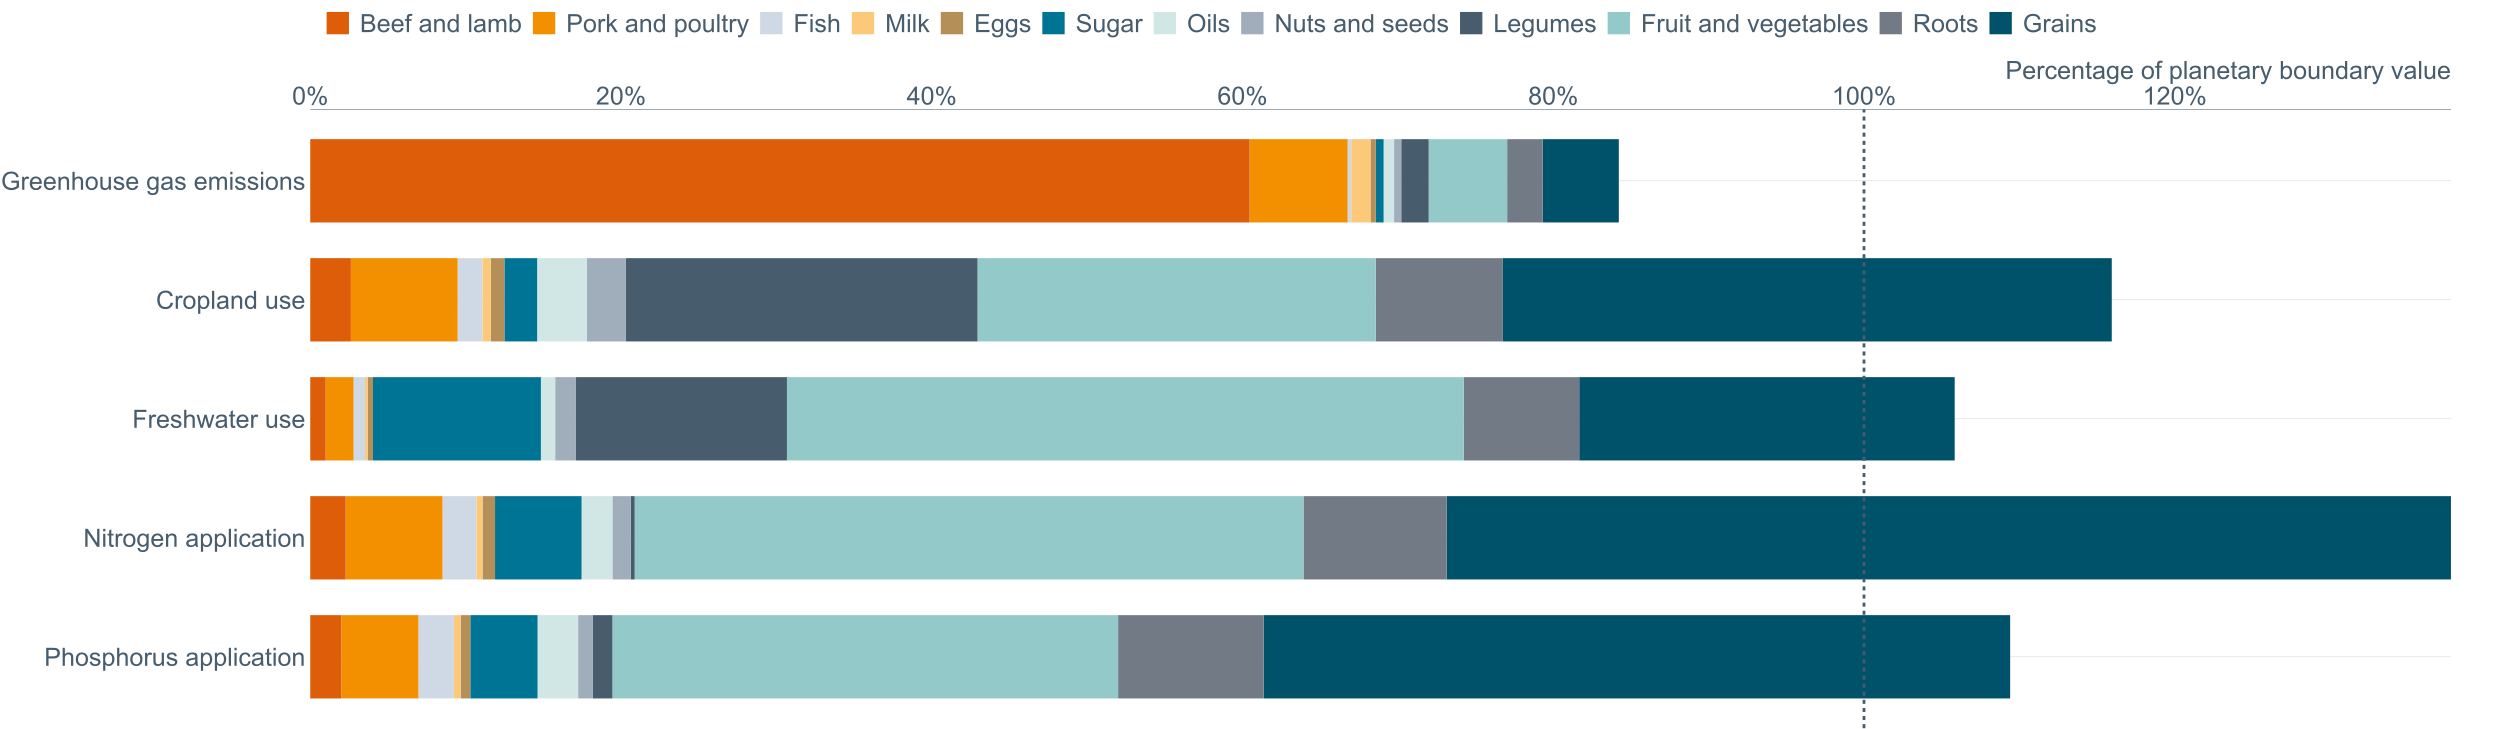 <?xml version="1.0" encoding="UTF-8"?>
<svg xmlns="http://www.w3.org/2000/svg" xmlns:xlink="http://www.w3.org/1999/xlink" width="2468.571pt" height="720pt" viewBox="0 0 2468.571 720" version="1.1">
<defs>
<g>
<symbol overflow="visible" id="glyph0-0">
<path style="stroke:none;" d="M 1.031 -8.758 C 1.031 -10.855 1.246 -12.543 1.676 -13.824 C 2.105 -15.102 2.746 -16.09 3.602 -16.785 C 4.453 -17.477 5.527 -17.824 6.82 -17.828 C 7.773 -17.824 8.605 -17.633 9.324 -17.254 C 10.039 -16.867 10.633 -16.312 11.105 -15.594 C 11.57 -14.867 11.938 -13.988 12.207 -12.953 C 12.473 -11.914 12.609 -10.516 12.609 -8.758 C 12.609 -6.672 12.395 -4.988 11.965 -3.711 C 11.535 -2.43 10.895 -1.441 10.047 -0.742 C 9.191 -0.043 8.117 0.305 6.82 0.305 C 5.105 0.305 3.758 -0.309 2.785 -1.539 C 1.613 -3.012 1.031 -5.418 1.031 -8.758 Z M 3.27 -8.758 C 3.27 -5.84 3.609 -3.898 4.293 -2.934 C 4.973 -1.969 5.816 -1.488 6.82 -1.488 C 7.82 -1.488 8.66 -1.973 9.344 -2.941 C 10.023 -3.91 10.363 -5.848 10.367 -8.758 C 10.363 -11.676 10.023 -13.617 9.344 -14.582 C 8.66 -15.539 7.809 -16.02 6.793 -16.023 C 5.789 -16.02 4.992 -15.598 4.398 -14.754 C 3.645 -13.668 3.27 -11.668 3.27 -8.758 Z M 3.27 -8.758 "/>
</symbol>
<symbol overflow="visible" id="glyph0-1">
<path style="stroke:none;" d="M 1.441 -13.492 C 1.441 -14.758 1.758 -15.836 2.398 -16.727 C 3.031 -17.613 3.957 -18.059 5.172 -18.059 C 6.285 -18.059 7.207 -17.66 7.938 -16.863 C 8.668 -16.066 9.035 -14.898 9.035 -13.359 C 9.035 -11.855 8.664 -10.695 7.926 -9.887 C 7.188 -9.074 6.277 -8.672 5.195 -8.672 C 4.121 -8.672 3.227 -9.07 2.512 -9.871 C 1.797 -10.668 1.441 -11.875 1.441 -13.492 Z M 5.234 -16.559 C 4.688 -16.559 4.238 -16.324 3.883 -15.855 C 3.52 -15.387 3.34 -14.523 3.344 -13.273 C 3.34 -12.133 3.52 -11.332 3.887 -10.871 C 4.246 -10.402 4.695 -10.172 5.234 -10.176 C 5.777 -10.172 6.23 -10.406 6.594 -10.875 C 6.949 -11.344 7.129 -12.199 7.133 -13.445 C 7.129 -14.59 6.949 -15.395 6.586 -15.859 C 6.223 -16.324 5.77 -16.559 5.234 -16.559 Z M 5.246 0.652 L 14.957 -18.059 L 16.727 -18.059 L 7.051 0.652 Z M 12.922 -4.168 C 12.918 -5.441 13.238 -6.523 13.879 -7.406 C 14.516 -8.289 15.445 -8.73 16.668 -8.734 C 17.777 -8.73 18.699 -8.332 19.434 -7.539 C 20.164 -6.742 20.531 -5.574 20.531 -4.035 C 20.531 -2.531 20.16 -1.375 19.422 -0.562 C 18.68 0.246 17.766 0.648 16.68 0.652 C 15.602 0.648 14.707 0.25 13.992 -0.551 C 13.277 -1.355 12.918 -2.559 12.922 -4.168 Z M 16.727 -7.23 C 16.176 -7.23 15.723 -6.996 15.363 -6.527 C 15.004 -6.059 14.824 -5.199 14.824 -3.949 C 14.824 -2.816 15.004 -2.016 15.367 -1.551 C 15.73 -1.078 16.18 -0.844 16.715 -0.848 C 17.27 -0.844 17.727 -1.078 18.09 -1.551 C 18.445 -2.016 18.625 -2.871 18.629 -4.117 C 18.625 -5.262 18.445 -6.066 18.082 -6.535 C 17.719 -6.996 17.266 -7.23 16.727 -7.23 Z M 16.727 -7.23 "/>
</symbol>
<symbol overflow="visible" id="glyph0-2">
<path style="stroke:none;" d="M 12.488 -2.094 L 12.488 0 L 0.75 0 C 0.734 -0.523 0.816 -1.027 1.004 -1.516 C 1.301 -2.312 1.781 -3.098 2.438 -3.875 C 3.094 -4.648 4.043 -5.547 5.293 -6.566 C 7.219 -8.145 8.523 -9.398 9.203 -10.324 C 9.879 -11.246 10.219 -12.121 10.223 -12.949 C 10.219 -13.809 9.91 -14.535 9.297 -15.133 C 8.676 -15.723 7.871 -16.02 6.879 -16.023 C 5.828 -16.02 4.988 -15.703 4.359 -15.078 C 3.727 -14.445 3.406 -13.574 3.402 -12.465 L 1.164 -12.695 C 1.316 -14.363 1.895 -15.637 2.895 -16.512 C 3.895 -17.387 5.238 -17.824 6.93 -17.828 C 8.629 -17.824 9.977 -17.352 10.973 -16.41 C 11.965 -15.465 12.461 -14.293 12.465 -12.898 C 12.461 -12.184 12.316 -11.484 12.027 -10.801 C 11.734 -10.113 11.25 -9.391 10.578 -8.633 C 9.902 -7.871 8.785 -6.832 7.219 -5.512 C 5.91 -4.41 5.07 -3.664 4.699 -3.273 C 4.324 -2.879 4.016 -2.484 3.777 -2.094 Z M 12.488 -2.094 "/>
</symbol>
<symbol overflow="visible" id="glyph0-3">
<path style="stroke:none;" d="M 8.02 0 L 8.02 -4.25 L 0.316 -4.25 L 0.316 -6.25 L 8.418 -17.758 L 10.199 -17.758 L 10.199 -6.25 L 12.598 -6.25 L 12.598 -4.25 L 10.199 -4.25 L 10.199 0 Z M 8.02 -6.25 L 8.02 -14.258 L 2.457 -6.25 Z M 8.02 -6.25 "/>
</symbol>
<symbol overflow="visible" id="glyph0-4">
<path style="stroke:none;" d="M 12.344 -13.406 L 10.176 -13.238 C 9.977 -14.09 9.703 -14.715 9.352 -15.105 C 8.758 -15.723 8.031 -16.031 7.172 -16.035 C 6.477 -16.031 5.863 -15.836 5.34 -15.453 C 4.652 -14.949 4.113 -14.219 3.719 -13.262 C 3.32 -12.297 3.113 -10.93 3.102 -9.156 C 3.621 -9.953 4.262 -10.547 5.023 -10.938 C 5.781 -11.324 6.578 -11.52 7.414 -11.52 C 8.863 -11.52 10.102 -10.984 11.125 -9.914 C 12.145 -8.844 12.656 -7.461 12.656 -5.766 C 12.656 -4.648 12.414 -3.609 11.934 -2.656 C 11.453 -1.695 10.793 -0.965 9.953 -0.457 C 9.113 0.051 8.16 0.305 7.098 0.305 C 5.277 0.305 3.797 -0.363 2.652 -1.699 C 1.504 -3.035 0.93 -5.238 0.934 -8.309 C 0.93 -11.738 1.566 -14.23 2.836 -15.793 C 3.938 -17.145 5.426 -17.824 7.305 -17.828 C 8.699 -17.824 9.844 -17.434 10.734 -16.652 C 11.625 -15.871 12.16 -14.789 12.344 -13.406 Z M 3.441 -5.754 C 3.438 -5 3.598 -4.277 3.918 -3.594 C 4.234 -2.906 4.68 -2.387 5.258 -2.027 C 5.828 -1.668 6.43 -1.488 7.062 -1.488 C 7.977 -1.488 8.77 -1.859 9.434 -2.602 C 10.098 -3.344 10.43 -4.352 10.43 -5.633 C 10.43 -6.855 10.102 -7.824 9.445 -8.531 C 8.789 -9.238 7.965 -9.59 6.977 -9.594 C 5.988 -9.59 5.152 -9.238 4.469 -8.531 C 3.781 -7.824 3.438 -6.898 3.441 -5.754 Z M 3.441 -5.754 "/>
</symbol>
<symbol overflow="visible" id="glyph0-5">
<path style="stroke:none;" d="M 4.383 -9.629 C 3.477 -9.957 2.805 -10.43 2.371 -11.043 C 1.934 -11.656 1.715 -12.391 1.719 -13.25 C 1.715 -14.539 2.18 -15.625 3.109 -16.508 C 4.035 -17.383 5.273 -17.824 6.82 -17.828 C 8.367 -17.824 9.613 -17.375 10.562 -16.477 C 11.504 -15.578 11.977 -14.48 11.98 -13.191 C 11.977 -12.363 11.762 -11.648 11.332 -11.039 C 10.898 -10.43 10.242 -9.957 9.363 -9.629 C 10.449 -9.27 11.277 -8.699 11.852 -7.91 C 12.418 -7.117 12.703 -6.172 12.707 -5.074 C 12.703 -3.555 12.164 -2.277 11.094 -1.246 C 10.016 -0.211 8.605 0.305 6.855 0.305 C 5.102 0.305 3.688 -0.211 2.613 -1.25 C 1.539 -2.285 1 -3.582 1.004 -5.137 C 1 -6.289 1.293 -7.254 1.883 -8.035 C 2.465 -8.812 3.301 -9.344 4.383 -9.629 Z M 3.949 -13.324 C 3.949 -12.48 4.219 -11.793 4.758 -11.262 C 5.297 -10.73 6 -10.465 6.867 -10.465 C 7.707 -10.465 8.395 -10.727 8.934 -11.258 C 9.469 -11.781 9.738 -12.43 9.738 -13.203 C 9.738 -14 9.461 -14.672 8.906 -15.219 C 8.352 -15.758 7.664 -16.031 6.844 -16.035 C 6.012 -16.031 5.32 -15.766 4.773 -15.234 C 4.223 -14.703 3.949 -14.066 3.949 -13.324 Z M 3.246 -5.125 C 3.246 -4.5 3.391 -3.898 3.688 -3.316 C 3.977 -2.734 4.414 -2.281 5 -1.965 C 5.578 -1.645 6.207 -1.488 6.879 -1.488 C 7.918 -1.488 8.777 -1.82 9.457 -2.492 C 10.137 -3.16 10.477 -4.016 10.477 -5.051 C 10.477 -6.098 10.125 -6.965 9.43 -7.652 C 8.727 -8.34 7.855 -8.684 6.809 -8.684 C 5.781 -8.684 4.93 -8.344 4.258 -7.664 C 3.582 -6.984 3.246 -6.137 3.246 -5.125 Z M 3.246 -5.125 "/>
</symbol>
<symbol overflow="visible" id="glyph0-6">
<path style="stroke:none;" d="M 9.242 0 L 7.062 0 L 7.062 -13.891 C 6.531 -13.387 5.844 -12.887 4.996 -12.391 C 4.141 -11.887 3.375 -11.512 2.699 -11.266 L 2.699 -13.371 C 3.918 -13.941 4.984 -14.633 5.898 -15.453 C 6.809 -16.266 7.453 -17.059 7.836 -17.828 L 9.242 -17.828 Z M 9.242 0 "/>
</symbol>
<symbol overflow="visible" id="glyph0-7">
<path style="stroke:none;" d="M 1.914 0 L 1.914 -17.758 L 8.613 -17.758 C 9.789 -17.754 10.688 -17.695 11.312 -17.586 C 12.184 -17.438 12.914 -17.16 13.504 -16.754 C 14.094 -16.344 14.57 -15.773 14.93 -15.043 C 15.289 -14.305 15.469 -13.5 15.469 -12.621 C 15.469 -11.109 14.988 -9.828 14.027 -8.785 C 13.066 -7.738 11.328 -7.219 8.816 -7.219 L 4.262 -7.219 L 4.262 0 Z M 4.262 -9.312 L 8.855 -9.312 C 10.371 -9.309 11.449 -9.594 12.086 -10.16 C 12.723 -10.727 13.043 -11.52 13.043 -12.547 C 13.043 -13.289 12.855 -13.926 12.48 -14.457 C 12.105 -14.98 11.609 -15.332 10.996 -15.504 C 10.598 -15.605 9.867 -15.656 8.805 -15.66 L 4.262 -15.66 Z M 4.262 -9.312 "/>
</symbol>
<symbol overflow="visible" id="glyph0-8">
<path style="stroke:none;" d="M 1.637 0 L 1.637 -17.758 L 3.816 -17.758 L 3.816 -11.387 C 4.828 -12.559 6.113 -13.148 7.668 -13.152 C 8.617 -13.148 9.445 -12.961 10.148 -12.59 C 10.852 -12.211 11.352 -11.691 11.656 -11.031 C 11.957 -10.367 12.109 -9.406 12.113 -8.152 L 12.113 0 L 9.934 0 L 9.934 -8.152 C 9.93 -9.238 9.695 -10.031 9.223 -10.531 C 8.75 -11.023 8.082 -11.273 7.219 -11.277 C 6.57 -11.273 5.961 -11.105 5.395 -10.773 C 4.824 -10.434 4.418 -9.98 4.18 -9.41 C 3.934 -8.836 3.812 -8.043 3.816 -7.039 L 3.816 0 Z M 1.637 0 "/>
</symbol>
<symbol overflow="visible" id="glyph0-9">
<path style="stroke:none;" d="M 0.824 -6.43 C 0.82 -8.809 1.48 -10.574 2.809 -11.723 C 3.91 -12.672 5.262 -13.148 6.855 -13.152 C 8.621 -13.148 10.066 -12.57 11.191 -11.414 C 12.312 -10.254 12.871 -8.652 12.875 -6.613 C 12.871 -4.953 12.625 -3.652 12.129 -2.707 C 11.633 -1.758 10.91 -1.02 9.961 -0.496 C 9.012 0.027 7.977 0.285 6.855 0.289 C 5.055 0.285 3.598 -0.289 2.488 -1.441 C 1.375 -2.594 0.82 -4.254 0.824 -6.43 Z M 3.062 -6.43 C 3.059 -4.781 3.418 -3.551 4.141 -2.73 C 4.855 -1.91 5.762 -1.5 6.855 -1.5 C 7.934 -1.5 8.832 -1.91 9.555 -2.734 C 10.27 -3.559 10.629 -4.816 10.633 -6.504 C 10.629 -8.094 10.266 -9.297 9.547 -10.117 C 8.82 -10.934 7.926 -11.344 6.855 -11.348 C 5.762 -11.344 4.855 -10.938 4.141 -10.125 C 3.418 -9.309 3.059 -8.074 3.062 -6.43 Z M 3.062 -6.43 "/>
</symbol>
<symbol overflow="visible" id="glyph0-10">
<path style="stroke:none;" d="M 0.762 -3.84 L 2.918 -4.18 C 3.039 -3.312 3.375 -2.652 3.93 -2.191 C 4.48 -1.73 5.254 -1.5 6.25 -1.5 C 7.246 -1.5 7.988 -1.703 8.477 -2.113 C 8.961 -2.52 9.203 -3 9.207 -3.551 C 9.203 -4.043 8.988 -4.43 8.562 -4.711 C 8.258 -4.906 7.516 -5.152 6.336 -5.449 C 4.734 -5.852 3.625 -6.199 3.008 -6.496 C 2.387 -6.789 1.918 -7.199 1.602 -7.723 C 1.281 -8.242 1.125 -8.816 1.125 -9.449 C 1.125 -10.02 1.254 -10.551 1.52 -11.039 C 1.777 -11.527 2.137 -11.934 2.594 -12.258 C 2.93 -12.508 3.391 -12.719 3.977 -12.891 C 4.559 -13.062 5.188 -13.148 5.863 -13.152 C 6.867 -13.148 7.754 -13.004 8.52 -12.715 C 9.281 -12.426 9.844 -12.031 10.207 -11.535 C 10.57 -11.039 10.82 -10.375 10.961 -9.543 L 8.828 -9.254 C 8.73 -9.91 8.449 -10.426 7.988 -10.801 C 7.52 -11.168 6.863 -11.355 6.02 -11.359 C 5.016 -11.355 4.301 -11.191 3.875 -10.863 C 3.445 -10.531 3.234 -10.145 3.234 -9.703 C 3.234 -9.418 3.32 -9.16 3.5 -8.938 C 3.672 -8.699 3.953 -8.508 4.336 -8.355 C 4.555 -8.273 5.195 -8.086 6.262 -7.801 C 7.801 -7.387 8.875 -7.051 9.488 -6.789 C 10.094 -6.523 10.574 -6.141 10.922 -5.645 C 11.27 -5.141 11.441 -4.52 11.445 -3.777 C 11.441 -3.047 11.23 -2.363 10.809 -1.723 C 10.383 -1.082 9.773 -0.586 8.977 -0.234 C 8.176 0.113 7.27 0.285 6.262 0.289 C 4.586 0.285 3.312 -0.059 2.438 -0.75 C 1.562 -1.445 1.004 -2.473 0.762 -3.84 Z M 0.762 -3.84 "/>
</symbol>
<symbol overflow="visible" id="glyph0-11">
<path style="stroke:none;" d="M 1.637 4.93 L 1.637 -12.863 L 3.621 -12.863 L 3.621 -11.191 C 4.09 -11.844 4.617 -12.332 5.207 -12.66 C 5.797 -12.984 6.512 -13.148 7.352 -13.152 C 8.449 -13.148 9.418 -12.867 10.258 -12.305 C 11.098 -11.738 11.73 -10.941 12.16 -9.914 C 12.582 -8.883 12.797 -7.754 12.801 -6.527 C 12.797 -5.211 12.562 -4.023 12.094 -2.973 C 11.621 -1.918 10.934 -1.113 10.035 -0.551 C 9.133 0.008 8.188 0.285 7.195 0.289 C 6.469 0.285 5.816 0.137 5.238 -0.168 C 4.66 -0.473 4.184 -0.859 3.816 -1.332 L 3.816 4.93 Z M 3.609 -6.359 C 3.609 -4.699 3.941 -3.477 4.613 -2.688 C 5.281 -1.895 6.094 -1.5 7.051 -1.5 C 8.016 -1.5 8.848 -1.91 9.539 -2.73 C 10.227 -3.551 10.57 -4.82 10.574 -6.539 C 10.57 -8.18 10.234 -9.406 9.562 -10.223 C 8.887 -11.035 8.078 -11.441 7.145 -11.445 C 6.215 -11.441 5.395 -11.008 4.68 -10.145 C 3.965 -9.273 3.609 -8.012 3.609 -6.359 Z M 3.609 -6.359 "/>
</symbol>
<symbol overflow="visible" id="glyph0-12">
<path style="stroke:none;" d="M 1.609 0 L 1.609 -12.863 L 3.574 -12.863 L 3.574 -10.914 C 4.074 -11.824 4.535 -12.426 4.961 -12.715 C 5.383 -13.004 5.848 -13.148 6.359 -13.152 C 7.09 -13.148 7.836 -12.914 8.598 -12.453 L 7.848 -10.43 C 7.312 -10.742 6.781 -10.898 6.25 -10.902 C 5.77 -10.898 5.34 -10.754 4.965 -10.469 C 4.582 -10.18 4.312 -9.781 4.156 -9.277 C 3.91 -8.496 3.789 -7.648 3.793 -6.734 L 3.793 0 Z M 1.609 0 "/>
</symbol>
<symbol overflow="visible" id="glyph0-13">
<path style="stroke:none;" d="M 10.066 0 L 10.066 -1.891 C 9.062 -0.438 7.699 0.285 5.984 0.289 C 5.219 0.285 4.512 0.145 3.855 -0.145 C 3.199 -0.434 2.711 -0.801 2.391 -1.242 C 2.07 -1.68 1.844 -2.219 1.719 -2.859 C 1.625 -3.285 1.582 -3.961 1.586 -4.895 L 1.586 -12.863 L 3.766 -12.863 L 3.766 -5.73 C 3.762 -4.59 3.805 -3.82 3.898 -3.426 C 4.031 -2.852 4.324 -2.402 4.77 -2.074 C 5.215 -1.746 5.762 -1.582 6.418 -1.586 C 7.07 -1.582 7.688 -1.75 8.262 -2.09 C 8.832 -2.422 9.234 -2.879 9.477 -3.457 C 9.711 -4.035 9.832 -4.871 9.836 -5.973 L 9.836 -12.863 L 12.016 -12.863 L 12.016 0 Z M 10.066 0 "/>
</symbol>
<symbol overflow="visible" id="glyph0-14">
<path style="stroke:none;" d=""/>
</symbol>
<symbol overflow="visible" id="glyph0-15">
<path style="stroke:none;" d="M 10.027 -1.586 C 9.215 -0.898 8.438 -0.414 7.695 -0.133 C 6.945 0.148 6.145 0.285 5.293 0.289 C 3.875 0.285 2.789 -0.055 2.031 -0.746 C 1.27 -1.434 0.891 -2.316 0.895 -3.391 C 0.891 -4.02 1.035 -4.594 1.324 -5.117 C 1.613 -5.633 1.988 -6.051 2.453 -6.371 C 2.914 -6.684 3.438 -6.922 4.02 -7.086 C 4.449 -7.195 5.094 -7.305 5.961 -7.414 C 7.715 -7.617 9.012 -7.867 9.848 -8.164 C 9.852 -8.461 9.855 -8.652 9.859 -8.734 C 9.855 -9.621 9.648 -10.246 9.242 -10.609 C 8.68 -11.098 7.852 -11.344 6.758 -11.348 C 5.727 -11.344 4.969 -11.164 4.484 -10.809 C 3.992 -10.445 3.633 -9.809 3.402 -8.902 L 1.273 -9.191 C 1.461 -10.102 1.781 -10.84 2.227 -11.402 C 2.672 -11.965 3.312 -12.395 4.152 -12.699 C 4.992 -12.996 5.965 -13.148 7.074 -13.152 C 8.168 -13.148 9.062 -13.02 9.75 -12.766 C 10.438 -12.504 10.941 -12.18 11.266 -11.789 C 11.586 -11.398 11.812 -10.902 11.941 -10.309 C 12.012 -9.934 12.047 -9.266 12.051 -8.297 L 12.051 -5.391 C 12.047 -3.363 12.094 -2.078 12.191 -1.543 C 12.281 -1.004 12.465 -0.492 12.742 0 L 10.465 0 C 10.238 -0.453 10.09 -0.98 10.027 -1.586 Z M 9.848 -6.457 C 9.055 -6.133 7.867 -5.855 6.285 -5.633 C 5.387 -5.5 4.754 -5.355 4.383 -5.195 C 4.012 -5.031 3.723 -4.793 3.523 -4.484 C 3.32 -4.172 3.223 -3.828 3.223 -3.453 C 3.223 -2.867 3.441 -2.383 3.883 -1.996 C 4.32 -1.609 4.965 -1.418 5.812 -1.418 C 6.652 -1.418 7.398 -1.602 8.055 -1.969 C 8.707 -2.336 9.188 -2.836 9.496 -3.477 C 9.727 -3.965 9.844 -4.691 9.848 -5.656 Z M 9.848 -6.457 "/>
</symbol>
<symbol overflow="visible" id="glyph0-16">
<path style="stroke:none;" d="M 1.586 0 L 1.586 -17.758 L 3.766 -17.758 L 3.766 0 Z M 1.586 0 "/>
</symbol>
<symbol overflow="visible" id="glyph0-17">
<path style="stroke:none;" d="M 1.648 -15.25 L 1.648 -17.758 L 3.828 -17.758 L 3.828 -15.25 Z M 1.648 0 L 1.648 -12.863 L 3.828 -12.863 L 3.828 0 Z M 1.648 0 "/>
</symbol>
<symbol overflow="visible" id="glyph0-18">
<path style="stroke:none;" d="M 10.027 -4.711 L 12.172 -4.434 C 11.934 -2.953 11.336 -1.797 10.371 -0.961 C 9.406 -0.129 8.223 0.285 6.82 0.289 C 5.059 0.285 3.641 -0.285 2.574 -1.434 C 1.5 -2.582 0.965 -4.23 0.969 -6.383 C 0.965 -7.766 1.195 -8.98 1.66 -10.027 C 2.117 -11.066 2.82 -11.848 3.762 -12.371 C 4.699 -12.887 5.723 -13.148 6.832 -13.152 C 8.227 -13.148 9.367 -12.797 10.258 -12.094 C 11.145 -11.387 11.715 -10.383 11.965 -9.086 L 9.848 -8.758 C 9.641 -9.621 9.281 -10.27 8.773 -10.707 C 8.258 -11.137 7.641 -11.355 6.914 -11.359 C 5.816 -11.355 4.922 -10.961 4.238 -10.18 C 3.551 -9.391 3.211 -8.148 3.211 -6.445 C 3.211 -4.715 3.539 -3.457 4.203 -2.676 C 4.859 -1.891 5.723 -1.5 6.793 -1.5 C 7.645 -1.5 8.359 -1.762 8.938 -2.289 C 9.508 -2.812 9.871 -3.621 10.027 -4.711 Z M 10.027 -4.711 "/>
</symbol>
<symbol overflow="visible" id="glyph0-19">
<path style="stroke:none;" d="M 6.395 -1.949 L 6.711 -0.023 C 6.094 0.102 5.547 0.164 5.062 0.168 C 4.27 0.164 3.652 0.043 3.219 -0.207 C 2.781 -0.453 2.477 -0.781 2.301 -1.191 C 2.121 -1.598 2.031 -2.457 2.035 -3.766 L 2.035 -11.168 L 0.438 -11.168 L 0.438 -12.863 L 2.035 -12.863 L 2.035 -16.047 L 4.203 -17.355 L 4.203 -12.863 L 6.395 -12.863 L 6.395 -11.168 L 4.203 -11.168 L 4.203 -3.645 C 4.199 -3.023 4.238 -2.621 4.316 -2.445 C 4.391 -2.266 4.516 -2.125 4.691 -2.023 C 4.863 -1.914 5.113 -1.863 5.438 -1.867 C 5.68 -1.863 5.996 -1.891 6.395 -1.949 Z M 6.395 -1.949 "/>
</symbol>
<symbol overflow="visible" id="glyph0-20">
<path style="stroke:none;" d="M 1.637 0 L 1.637 -12.863 L 3.598 -12.863 L 3.598 -11.035 C 4.543 -12.441 5.906 -13.148 7.691 -13.152 C 8.465 -13.148 9.176 -13.008 9.828 -12.734 C 10.477 -12.453 10.965 -12.09 11.289 -11.637 C 11.609 -11.184 11.836 -10.645 11.965 -10.027 C 12.043 -9.621 12.082 -8.918 12.086 -7.91 L 12.086 0 L 9.906 0 L 9.906 -7.824 C 9.902 -8.707 9.816 -9.371 9.652 -9.816 C 9.48 -10.254 9.18 -10.605 8.75 -10.871 C 8.312 -11.129 7.809 -11.262 7.23 -11.266 C 6.301 -11.262 5.5 -10.965 4.828 -10.379 C 4.152 -9.785 3.812 -8.668 3.816 -7.023 L 3.816 0 Z M 1.637 0 "/>
</symbol>
<symbol overflow="visible" id="glyph0-21">
<path style="stroke:none;" d="M 1.891 0 L 1.891 -17.758 L 4.301 -17.758 L 13.625 -3.816 L 13.625 -17.758 L 15.879 -17.758 L 15.879 0 L 13.469 0 L 4.141 -13.953 L 4.141 0 Z M 1.891 0 "/>
</symbol>
<symbol overflow="visible" id="glyph0-22">
<path style="stroke:none;" d="M 1.234 1.066 L 3.355 1.379 C 3.441 2.031 3.688 2.508 4.094 2.809 C 4.633 3.207 5.371 3.41 6.309 3.414 C 7.316 3.41 8.098 3.207 8.648 2.809 C 9.195 2.402 9.566 1.84 9.762 1.113 C 9.875 0.668 9.926 -0.262 9.918 -1.684 C 8.965 -0.559 7.777 0 6.359 0 C 4.586 0 3.219 -0.637 2.254 -1.914 C 1.281 -3.188 0.797 -4.719 0.801 -6.504 C 0.797 -7.73 1.02 -8.859 1.465 -9.898 C 1.91 -10.934 2.555 -11.738 3.398 -12.305 C 4.242 -12.867 5.23 -13.148 6.371 -13.152 C 7.887 -13.148 9.141 -12.535 10.125 -11.312 L 10.125 -12.863 L 12.137 -12.863 L 12.137 -1.742 C 12.133 0.258 11.93 1.672 11.523 2.512 C 11.113 3.344 10.469 4.004 9.586 4.492 C 8.703 4.973 7.613 5.215 6.324 5.219 C 4.785 5.215 3.547 4.871 2.602 4.184 C 1.656 3.492 1.199 2.453 1.234 1.066 Z M 3.039 -6.66 C 3.035 -4.969 3.371 -3.738 4.043 -2.965 C 4.715 -2.191 5.555 -1.805 6.566 -1.805 C 7.562 -1.805 8.402 -2.188 9.082 -2.961 C 9.762 -3.727 10.102 -4.938 10.102 -6.59 C 10.102 -8.16 9.75 -9.348 9.055 -10.148 C 8.352 -10.945 7.512 -11.344 6.527 -11.348 C 5.559 -11.344 4.734 -10.949 4.055 -10.168 C 3.375 -9.379 3.035 -8.211 3.039 -6.66 Z M 3.039 -6.66 "/>
</symbol>
<symbol overflow="visible" id="glyph0-23">
<path style="stroke:none;" d="M 10.441 -4.141 L 12.695 -3.863 C 12.336 -2.543 11.676 -1.523 10.719 -0.801 C 9.754 -0.074 8.527 0.285 7.039 0.289 C 5.152 0.285 3.66 -0.289 2.562 -1.445 C 1.457 -2.602 0.906 -4.227 0.91 -6.324 C 0.906 -8.484 1.465 -10.164 2.578 -11.359 C 3.691 -12.551 5.137 -13.148 6.914 -13.152 C 8.633 -13.148 10.035 -12.562 11.129 -11.395 C 12.215 -10.223 12.762 -8.578 12.766 -6.457 C 12.762 -6.324 12.758 -6.129 12.754 -5.875 L 3.16 -5.875 C 3.238 -4.457 3.641 -3.375 4.359 -2.625 C 5.078 -1.875 5.973 -1.5 7.051 -1.5 C 7.848 -1.5 8.531 -1.707 9.098 -2.129 C 9.66 -2.547 10.109 -3.219 10.441 -4.141 Z M 3.281 -7.668 L 10.465 -7.668 C 10.367 -8.746 10.09 -9.559 9.641 -10.102 C 8.941 -10.938 8.043 -11.355 6.941 -11.359 C 5.938 -11.355 5.094 -11.02 4.414 -10.355 C 3.727 -9.684 3.352 -8.789 3.281 -7.668 Z M 3.281 -7.668 "/>
</symbol>
<symbol overflow="visible" id="glyph0-24">
<path style="stroke:none;" d="M 2.035 0 L 2.035 -17.758 L 14.016 -17.758 L 14.016 -15.66 L 4.383 -15.66 L 4.383 -10.16 L 12.719 -10.16 L 12.719 -8.066 L 4.383 -8.066 L 4.383 0 Z M 2.035 0 "/>
</symbol>
<symbol overflow="visible" id="glyph0-25">
<path style="stroke:none;" d="M 4.008 0 L 0.074 -12.863 L 2.324 -12.863 L 4.371 -5.438 L 5.137 -2.676 C 5.164 -2.812 5.387 -3.695 5.801 -5.328 L 7.848 -12.863 L 10.09 -12.863 L 12.016 -5.402 L 12.656 -2.941 L 13.395 -5.426 L 15.602 -12.863 L 17.719 -12.863 L 13.699 0 L 11.434 0 L 9.387 -7.703 L 8.891 -9.895 L 6.285 0 Z M 4.008 0 "/>
</symbol>
<symbol overflow="visible" id="glyph0-26">
<path style="stroke:none;" d="M 14.582 -6.227 L 16.934 -5.633 C 16.441 -3.699 15.555 -2.227 14.273 -1.215 C 12.992 -0.199 11.426 0.305 9.582 0.305 C 7.664 0.305 6.109 -0.082 4.91 -0.863 C 3.711 -1.641 2.797 -2.77 2.172 -4.25 C 1.543 -5.727 1.23 -7.316 1.234 -9.012 C 1.23 -10.859 1.582 -12.469 2.293 -13.848 C 2.996 -15.223 4.004 -16.27 5.309 -16.984 C 6.613 -17.699 8.047 -18.059 9.617 -18.059 C 11.391 -18.059 12.887 -17.605 14.098 -16.703 C 15.309 -15.797 16.152 -14.523 16.629 -12.887 L 14.316 -12.344 C 13.902 -13.633 13.305 -14.574 12.523 -15.164 C 11.734 -15.75 10.75 -16.043 9.57 -16.047 C 8.203 -16.043 7.062 -15.715 6.148 -15.066 C 5.227 -14.41 4.582 -13.535 4.215 -12.434 C 3.84 -11.332 3.656 -10.195 3.656 -9.023 C 3.656 -7.512 3.875 -6.191 4.316 -5.066 C 4.754 -3.938 5.438 -3.098 6.371 -2.543 C 7.297 -1.984 8.305 -1.703 9.387 -1.707 C 10.699 -1.703 11.812 -2.082 12.727 -2.844 C 13.641 -3.602 14.258 -4.73 14.582 -6.227 Z M 14.582 -6.227 "/>
</symbol>
<symbol overflow="visible" id="glyph0-27">
<path style="stroke:none;" d="M 9.98 0 L 9.98 -1.621 C 9.16 -0.348 7.961 0.285 6.383 0.289 C 5.352 0.285 4.41 0.008 3.555 -0.559 C 2.691 -1.121 2.023 -1.91 1.555 -2.926 C 1.078 -3.934 0.844 -5.098 0.848 -6.418 C 0.844 -7.699 1.059 -8.863 1.488 -9.91 C 1.918 -10.953 2.559 -11.758 3.414 -12.316 C 4.27 -12.871 5.227 -13.148 6.285 -13.152 C 7.059 -13.148 7.75 -12.984 8.355 -12.66 C 8.961 -12.332 9.453 -11.906 9.836 -11.387 L 9.836 -17.758 L 12.004 -17.758 L 12.004 0 Z M 3.09 -6.418 C 3.086 -4.77 3.434 -3.539 4.129 -2.723 C 4.82 -1.906 5.641 -1.5 6.59 -1.5 C 7.539 -1.5 8.348 -1.887 9.016 -2.668 C 9.68 -3.445 10.012 -4.637 10.016 -6.238 C 10.012 -7.996 9.672 -9.289 8.996 -10.113 C 8.316 -10.934 7.484 -11.344 6.492 -11.348 C 5.523 -11.344 4.711 -10.949 4.062 -10.16 C 3.41 -9.371 3.086 -8.121 3.09 -6.418 Z M 3.09 -6.418 "/>
</symbol>
<symbol overflow="visible" id="glyph0-28">
<path style="stroke:none;" d="M 10.223 -6.965 L 10.223 -9.047 L 17.746 -9.059 L 17.746 -2.473 C 16.586 -1.551 15.395 -0.855 14.172 -0.391 C 12.941 0.074 11.68 0.305 10.391 0.305 C 8.645 0.305 7.062 -0.066 5.637 -0.816 C 4.211 -1.559 3.133 -2.641 2.41 -4.055 C 1.68 -5.469 1.316 -7.047 1.32 -8.793 C 1.316 -10.52 1.68 -12.133 2.402 -13.633 C 3.125 -15.129 4.164 -16.242 5.523 -16.969 C 6.879 -17.695 8.441 -18.059 10.211 -18.059 C 11.492 -18.059 12.652 -17.848 13.691 -17.434 C 14.727 -17.016 15.539 -16.438 16.133 -15.695 C 16.719 -14.949 17.168 -13.98 17.477 -12.789 L 15.359 -12.207 C 15.086 -13.109 14.754 -13.82 14.363 -14.34 C 13.965 -14.855 13.402 -15.27 12.668 -15.582 C 11.934 -15.887 11.117 -16.043 10.223 -16.047 C 9.148 -16.043 8.219 -15.879 7.438 -15.555 C 6.648 -15.227 6.016 -14.797 5.539 -14.266 C 5.055 -13.73 4.684 -13.145 4.422 -12.512 C 3.965 -11.41 3.738 -10.219 3.742 -8.938 C 3.738 -7.352 4.012 -6.027 4.559 -4.965 C 5.105 -3.895 5.898 -3.105 6.941 -2.59 C 7.98 -2.074 9.086 -1.816 10.258 -1.816 C 11.273 -1.816 12.266 -2.012 13.238 -2.402 C 14.203 -2.793 14.938 -3.211 15.441 -3.656 L 15.441 -6.965 Z M 10.223 -6.965 "/>
</symbol>
<symbol overflow="visible" id="glyph0-29">
<path style="stroke:none;" d="M 1.637 0 L 1.637 -12.863 L 3.586 -12.863 L 3.586 -11.059 C 3.988 -11.684 4.523 -12.191 5.195 -12.578 C 5.863 -12.957 6.625 -13.148 7.484 -13.152 C 8.434 -13.148 9.215 -12.949 9.828 -12.559 C 10.434 -12.16 10.863 -11.609 11.117 -10.902 C 12.133 -12.398 13.457 -13.148 15.09 -13.152 C 16.363 -13.148 17.344 -12.797 18.031 -12.094 C 18.715 -11.387 19.059 -10.297 19.062 -8.828 L 19.062 0 L 16.895 0 L 16.895 -8.102 C 16.891 -8.973 16.82 -9.602 16.684 -9.984 C 16.539 -10.367 16.285 -10.676 15.914 -10.914 C 15.543 -11.145 15.105 -11.262 14.605 -11.266 C 13.699 -11.262 12.949 -10.961 12.352 -10.363 C 11.754 -9.758 11.453 -8.793 11.457 -7.473 L 11.457 0 L 9.277 0 L 9.277 -8.355 C 9.273 -9.324 9.098 -10.051 8.742 -10.539 C 8.387 -11.02 7.805 -11.262 7 -11.266 C 6.387 -11.262 5.82 -11.102 5.301 -10.781 C 4.777 -10.457 4.398 -9.984 4.168 -9.363 C 3.93 -8.738 3.812 -7.84 3.816 -6.672 L 3.816 0 Z M 1.637 0 "/>
</symbol>
<symbol overflow="visible" id="glyph0-30">
<path style="stroke:none;" d="M 2.156 0 L 2.156 -11.168 L 0.23 -11.168 L 0.23 -12.863 L 2.156 -12.863 L 2.156 -14.23 C 2.156 -15.094 2.23 -15.734 2.387 -16.156 C 2.59 -16.719 2.961 -17.18 3.492 -17.531 C 4.023 -17.883 4.766 -18.059 5.719 -18.059 C 6.328 -18.059 7.004 -17.984 7.75 -17.84 L 7.426 -15.941 C 6.969 -16.02 6.543 -16.059 6.141 -16.062 C 5.477 -16.059 5.008 -15.918 4.734 -15.637 C 4.461 -15.352 4.324 -14.824 4.324 -14.051 L 4.324 -12.863 L 6.832 -12.863 L 6.832 -11.168 L 4.324 -11.168 L 4.324 0 Z M 2.156 0 "/>
</symbol>
<symbol overflow="visible" id="glyph0-31">
<path style="stroke:none;" d="M 1.539 4.953 L 1.297 2.906 C 1.77 3.035 2.188 3.098 2.543 3.102 C 3.027 3.098 3.414 3.02 3.703 2.859 C 3.992 2.695 4.23 2.469 4.422 2.18 C 4.555 1.961 4.777 1.418 5.086 0.559 C 5.125 0.434 5.188 0.258 5.281 0.023 L 0.398 -12.863 L 2.75 -12.863 L 5.426 -5.414 C 5.77 -4.469 6.078 -3.473 6.359 -2.434 C 6.605 -3.434 6.906 -4.414 7.254 -5.367 L 10.004 -12.863 L 12.184 -12.863 L 7.293 0.219 C 6.766 1.625 6.355 2.598 6.066 3.137 C 5.676 3.852 5.234 4.379 4.734 4.715 C 4.234 5.047 3.637 5.215 2.941 5.219 C 2.52 5.215 2.051 5.125 1.539 4.953 Z M 1.539 4.953 "/>
</symbol>
<symbol overflow="visible" id="glyph0-32">
<path style="stroke:none;" d="M 3.645 0 L 1.621 0 L 1.621 -17.758 L 3.805 -17.758 L 3.805 -11.422 C 4.719 -12.57 5.895 -13.148 7.328 -13.152 C 8.117 -13.148 8.867 -12.988 9.574 -12.672 C 10.277 -12.352 10.855 -11.902 11.316 -11.328 C 11.77 -10.75 12.129 -10.055 12.391 -9.242 C 12.645 -8.422 12.773 -7.551 12.777 -6.625 C 12.773 -4.418 12.227 -2.715 11.141 -1.516 C 10.047 -0.312 8.742 0.285 7.219 0.289 C 5.699 0.285 4.508 -0.344 3.645 -1.609 Z M 3.621 -6.527 C 3.621 -4.984 3.828 -3.867 4.25 -3.184 C 4.934 -2.059 5.863 -1.5 7.039 -1.5 C 7.984 -1.5 8.809 -1.914 9.508 -2.742 C 10.199 -3.57 10.547 -4.805 10.551 -6.445 C 10.547 -8.125 10.215 -9.363 9.551 -10.16 C 8.883 -10.957 8.074 -11.355 7.133 -11.359 C 6.176 -11.355 5.352 -10.941 4.66 -10.117 C 3.965 -9.289 3.621 -8.094 3.621 -6.527 Z M 3.621 -6.527 "/>
</symbol>
<symbol overflow="visible" id="glyph0-33">
<path style="stroke:none;" d="M 5.207 0 L 0.316 -12.863 L 2.617 -12.863 L 5.379 -5.16 C 5.676 -4.328 5.949 -3.465 6.203 -2.566 C 6.395 -3.246 6.664 -4.062 7.012 -5.016 L 9.871 -12.863 L 12.113 -12.863 L 7.242 0 Z M 5.207 0 "/>
</symbol>
<symbol overflow="visible" id="glyph0-34">
<path style="stroke:none;" d="M 1.816 0 L 1.816 -17.758 L 8.477 -17.758 C 9.832 -17.754 10.922 -17.574 11.742 -17.219 C 12.562 -16.855 13.203 -16.301 13.668 -15.559 C 14.129 -14.809 14.359 -14.027 14.363 -13.215 C 14.359 -12.449 14.156 -11.734 13.746 -11.07 C 13.332 -10.398 12.711 -9.859 11.883 -9.449 C 12.953 -9.133 13.777 -8.594 14.359 -7.836 C 14.934 -7.074 15.223 -6.18 15.227 -5.148 C 15.223 -4.312 15.047 -3.539 14.699 -2.828 C 14.344 -2.113 13.91 -1.562 13.395 -1.176 C 12.879 -0.785 12.23 -0.492 11.449 -0.297 C 10.668 -0.098 9.711 0 8.586 0 Z M 4.168 -10.297 L 8.008 -10.297 C 9.047 -10.293 9.793 -10.363 10.246 -10.5 C 10.844 -10.68 11.293 -10.973 11.598 -11.387 C 11.895 -11.793 12.047 -12.312 12.051 -12.938 C 12.047 -13.523 11.906 -14.039 11.625 -14.492 C 11.344 -14.938 10.938 -15.246 10.414 -15.41 C 9.887 -15.574 8.988 -15.656 7.715 -15.66 L 4.168 -15.66 Z M 4.168 -2.094 L 8.586 -2.094 C 9.344 -2.09 9.879 -2.121 10.188 -2.18 C 10.723 -2.273 11.172 -2.434 11.539 -2.664 C 11.898 -2.887 12.199 -3.215 12.438 -3.652 C 12.668 -4.082 12.785 -4.582 12.789 -5.148 C 12.785 -5.809 12.617 -6.383 12.281 -6.871 C 11.941 -7.359 11.469 -7.703 10.871 -7.902 C 10.266 -8.098 9.402 -8.195 8.273 -8.199 L 4.168 -8.199 Z M 4.168 -2.094 "/>
</symbol>
<symbol overflow="visible" id="glyph0-35">
<path style="stroke:none;" d="M 1.648 0 L 1.648 -17.758 L 3.828 -17.758 L 3.828 -7.629 L 8.988 -12.863 L 11.809 -12.863 L 6.891 -8.09 L 12.305 0 L 9.617 0 L 5.367 -6.578 L 3.828 -5.098 L 3.828 0 Z M 1.648 0 "/>
</symbol>
<symbol overflow="visible" id="glyph0-36">
<path style="stroke:none;" d="M 1.84 0 L 1.84 -17.758 L 5.379 -17.758 L 9.582 -5.184 C 9.965 -4.008 10.25 -3.133 10.43 -2.555 C 10.629 -3.199 10.941 -4.148 11.375 -5.402 L 15.625 -17.758 L 18.785 -17.758 L 18.785 0 L 16.52 0 L 16.52 -14.863 L 11.359 0 L 9.242 0 L 4.105 -15.117 L 4.105 0 Z M 1.84 0 "/>
</symbol>
<symbol overflow="visible" id="glyph0-37">
<path style="stroke:none;" d="M 1.961 0 L 1.961 -17.758 L 14.801 -17.758 L 14.801 -15.66 L 4.312 -15.66 L 4.312 -10.223 L 14.137 -10.223 L 14.137 -8.141 L 4.312 -8.141 L 4.312 -2.094 L 15.211 -2.094 L 15.211 0 Z M 1.961 0 "/>
</symbol>
<symbol overflow="visible" id="glyph0-38">
<path style="stroke:none;" d="M 1.113 -5.703 L 3.332 -5.898 C 3.434 -5.008 3.676 -4.277 4.062 -3.711 C 4.445 -3.141 5.043 -2.684 5.852 -2.332 C 6.656 -1.98 7.562 -1.805 8.574 -1.805 C 9.465 -1.805 10.258 -1.938 10.949 -2.203 C 11.633 -2.469 12.145 -2.832 12.48 -3.301 C 12.816 -3.762 12.984 -4.27 12.984 -4.82 C 12.984 -5.375 12.82 -5.859 12.5 -6.277 C 12.172 -6.691 11.641 -7.043 10.902 -7.328 C 10.422 -7.512 9.367 -7.801 7.738 -8.191 C 6.105 -8.582 4.965 -8.949 4.312 -9.301 C 3.461 -9.742 2.828 -10.293 2.414 -10.953 C 2 -11.609 1.793 -12.348 1.793 -13.164 C 1.793 -14.059 2.047 -14.898 2.555 -15.68 C 3.062 -16.457 3.805 -17.047 4.785 -17.453 C 5.758 -17.855 6.844 -18.059 8.043 -18.059 C 9.355 -18.059 10.516 -17.844 11.523 -17.422 C 12.527 -16.996 13.301 -16.375 13.844 -15.551 C 14.383 -14.727 14.672 -13.793 14.715 -12.754 L 12.465 -12.586 C 12.34 -13.707 11.93 -14.555 11.234 -15.129 C 10.531 -15.699 9.5 -15.984 8.141 -15.988 C 6.715 -15.984 5.68 -15.723 5.031 -15.207 C 4.379 -14.684 4.055 -14.059 4.059 -13.324 C 4.055 -12.684 4.285 -12.156 4.746 -11.75 C 5.199 -11.336 6.379 -10.914 8.289 -10.484 C 10.199 -10.047 11.512 -9.672 12.223 -9.352 C 13.254 -8.875 14.016 -8.27 14.508 -7.539 C 15 -6.809 15.246 -5.969 15.25 -5.016 C 15.246 -4.07 14.977 -3.18 14.438 -2.344 C 13.895 -1.508 13.117 -0.855 12.105 -0.391 C 11.09 0.074 9.949 0.305 8.684 0.305 C 7.074 0.305 5.727 0.07 4.645 -0.398 C 3.555 -0.867 2.703 -1.57 2.09 -2.512 C 1.469 -3.453 1.145 -4.516 1.113 -5.703 Z M 1.113 -5.703 "/>
</symbol>
<symbol overflow="visible" id="glyph0-39">
<path style="stroke:none;" d="M 1.199 -8.648 C 1.195 -11.594 1.984 -13.898 3.57 -15.57 C 5.148 -17.234 7.195 -18.07 9.703 -18.07 C 11.34 -18.07 12.816 -17.676 14.133 -16.895 C 15.449 -16.109 16.453 -15.02 17.145 -13.621 C 17.832 -12.219 18.176 -10.629 18.18 -8.855 C 18.176 -7.051 17.812 -5.441 17.09 -4.02 C 16.359 -2.598 15.328 -1.52 14 -0.793 C 12.664 -0.059 11.23 0.305 9.691 0.305 C 8.02 0.305 6.523 -0.098 5.207 -0.906 C 3.891 -1.715 2.895 -2.816 2.215 -4.215 C 1.535 -5.605 1.195 -7.086 1.199 -8.648 Z M 3.621 -8.613 C 3.621 -6.473 4.195 -4.785 5.348 -3.555 C 6.496 -2.32 7.938 -1.703 9.676 -1.707 C 11.441 -1.703 12.898 -2.324 14.043 -3.57 C 15.184 -4.812 15.754 -6.578 15.758 -8.867 C 15.754 -10.309 15.512 -11.57 15.023 -12.652 C 14.535 -13.727 13.82 -14.562 12.879 -15.156 C 11.938 -15.746 10.883 -16.043 9.715 -16.047 C 8.051 -16.043 6.617 -15.473 5.418 -14.332 C 4.219 -13.191 3.621 -11.285 3.621 -8.613 Z M 3.621 -8.613 "/>
</symbol>
<symbol overflow="visible" id="glyph0-40">
<path style="stroke:none;" d="M 1.816 0 L 1.816 -17.758 L 4.168 -17.758 L 4.168 -2.094 L 12.91 -2.094 L 12.91 0 Z M 1.816 0 "/>
</symbol>
<symbol overflow="visible" id="glyph0-41">
<path style="stroke:none;" d="M 1.949 0 L 1.949 -17.758 L 9.824 -17.758 C 11.402 -17.754 12.605 -17.594 13.43 -17.277 C 14.254 -16.957 14.91 -16.395 15.406 -15.59 C 15.895 -14.781 16.141 -13.887 16.145 -12.91 C 16.141 -11.648 15.734 -10.59 14.922 -9.727 C 14.105 -8.859 12.848 -8.309 11.145 -8.078 C 11.762 -7.777 12.23 -7.484 12.559 -7.195 C 13.242 -6.562 13.895 -5.773 14.512 -4.832 L 17.598 0 L 14.645 0 L 12.293 -3.695 C 11.605 -4.758 11.039 -5.574 10.598 -6.141 C 10.152 -6.703 9.754 -7.098 9.406 -7.328 C 9.051 -7.551 8.695 -7.707 8.332 -7.801 C 8.066 -7.855 7.629 -7.887 7.023 -7.887 L 4.301 -7.887 L 4.301 0 Z M 4.301 -9.918 L 9.352 -9.918 C 10.422 -9.914 11.258 -10.023 11.867 -10.25 C 12.469 -10.469 12.93 -10.824 13.25 -11.316 C 13.562 -11.801 13.723 -12.332 13.723 -12.91 C 13.723 -13.746 13.418 -14.438 12.809 -14.98 C 12.199 -15.52 11.234 -15.789 9.918 -15.793 L 4.301 -15.793 Z M 4.301 -9.918 "/>
</symbol>
</g>
<clipPath id="clip1">
  <path d="M 306.348 108.043 L 2421.141 108.043 L 2421.141 720.031 L 306.348 720.031 Z M 306.348 108.043 "/>
</clipPath>
</defs>
<g id="surface30503">
<g clip-path="url(#clip1)" clip-rule="nonzero">
<path style="fill:none;stroke-width:0.553;stroke-linecap:butt;stroke-linejoin:round;stroke:rgb(81.176%,85.098%,89.804%);stroke-opacity:1;stroke-miterlimit:10;" d="M 306.348 648.531 L 2420.141 648.531 "/>
<path style="fill:none;stroke-width:0.553;stroke-linecap:butt;stroke-linejoin:round;stroke:rgb(81.176%,85.098%,89.804%);stroke-opacity:1;stroke-miterlimit:10;" d="M 306.348 531.035 L 2420.141 531.035 "/>
<path style="fill:none;stroke-width:0.553;stroke-linecap:butt;stroke-linejoin:round;stroke:rgb(81.176%,85.098%,89.804%);stroke-opacity:1;stroke-miterlimit:10;" d="M 306.348 413.535 L 2420.141 413.535 "/>
<path style="fill:none;stroke-width:0.553;stroke-linecap:butt;stroke-linejoin:round;stroke:rgb(81.176%,85.098%,89.804%);stroke-opacity:1;stroke-miterlimit:10;" d="M 306.348 296.039 L 2420.141 296.039 "/>
<path style="fill:none;stroke-width:0.553;stroke-linecap:butt;stroke-linejoin:round;stroke:rgb(81.176%,85.098%,89.804%);stroke-opacity:1;stroke-miterlimit:10;" d="M 306.348 178.539 L 2420.141 178.539 "/>
<path style=" stroke:none;fill-rule:nonzero;fill:rgb(0%,32.157%,41.569%);fill-opacity:1;" d="M 1523.305 137.414 L 1598.465 137.414 L 1598.465 219.664 L 1523.305 219.664 Z M 1523.305 137.414 "/>
<path style=" stroke:none;fill-rule:nonzero;fill:rgb(0%,32.157%,41.569%);fill-opacity:1;" d="M 1483.98 254.914 L 2085.219 254.914 L 2085.219 337.164 L 1483.98 337.164 Z M 1483.98 254.914 "/>
<path style=" stroke:none;fill-rule:nonzero;fill:rgb(0%,32.157%,41.569%);fill-opacity:1;" d="M 1559.375 372.41 L 1930.121 372.41 L 1930.121 454.66 L 1559.375 454.66 Z M 1559.375 372.41 "/>
<path style=" stroke:none;fill-rule:nonzero;fill:rgb(0%,32.157%,41.569%);fill-opacity:1;" d="M 1428.414 489.91 L 2420.145 489.91 L 2420.145 572.16 L 1428.414 572.16 Z M 1428.414 489.91 "/>
<path style=" stroke:none;fill-rule:nonzero;fill:rgb(0%,32.157%,41.569%);fill-opacity:1;" d="M 1247.777 607.41 L 1984.879 607.41 L 1984.879 689.66 L 1247.777 689.66 Z M 1247.777 607.41 "/>
<path style=" stroke:none;fill-rule:nonzero;fill:rgb(44.706%,48.235%,52.157%);fill-opacity:1;" d="M 1488.199 137.414 L 1523.301 137.414 L 1523.301 219.664 L 1488.199 219.664 Z M 1488.199 137.414 "/>
<path style=" stroke:none;fill-rule:nonzero;fill:rgb(44.706%,48.235%,52.157%);fill-opacity:1;" d="M 1358.418 254.914 L 1483.98 254.914 L 1483.98 337.164 L 1358.418 337.164 Z M 1358.418 254.914 "/>
<path style=" stroke:none;fill-rule:nonzero;fill:rgb(44.706%,48.235%,52.157%);fill-opacity:1;" d="M 1445.27 372.41 L 1559.375 372.41 L 1559.375 454.66 L 1445.27 454.66 Z M 1445.27 372.41 "/>
<path style=" stroke:none;fill-rule:nonzero;fill:rgb(44.706%,48.235%,52.157%);fill-opacity:1;" d="M 1287.078 489.91 L 1428.414 489.91 L 1428.414 572.16 L 1287.078 572.16 Z M 1287.078 489.91 "/>
<path style=" stroke:none;fill-rule:nonzero;fill:rgb(44.706%,48.235%,52.157%);fill-opacity:1;" d="M 1104.051 607.41 L 1247.777 607.41 L 1247.777 689.66 L 1104.051 689.66 Z M 1104.051 607.41 "/>
<path style=" stroke:none;fill-rule:nonzero;fill:rgb(57.647%,79.216%,78.824%);fill-opacity:1;" d="M 1410.719 137.414 L 1488.199 137.414 L 1488.199 219.664 L 1410.719 219.664 Z M 1410.719 137.414 "/>
<path style=" stroke:none;fill-rule:nonzero;fill:rgb(57.647%,79.216%,78.824%);fill-opacity:1;" d="M 965.23 254.914 L 1358.422 254.914 L 1358.422 337.164 L 965.23 337.164 Z M 965.23 254.914 "/>
<path style=" stroke:none;fill-rule:nonzero;fill:rgb(57.647%,79.216%,78.824%);fill-opacity:1;" d="M 777.035 372.41 L 1445.27 372.41 L 1445.27 454.66 L 777.035 454.66 Z M 777.035 372.41 "/>
<path style=" stroke:none;fill-rule:nonzero;fill:rgb(57.647%,79.216%,78.824%);fill-opacity:1;" d="M 626.688 489.91 L 1287.078 489.91 L 1287.078 572.16 L 626.688 572.16 Z M 626.688 489.91 "/>
<path style=" stroke:none;fill-rule:nonzero;fill:rgb(57.647%,79.216%,78.824%);fill-opacity:1;" d="M 604.734 607.41 L 1104.051 607.41 L 1104.051 689.66 L 604.734 689.66 Z M 604.734 607.41 "/>
<path style=" stroke:none;fill-rule:nonzero;fill:rgb(27.843%,36.078%,42.745%);fill-opacity:1;" d="M 1383.637 137.414 L 1410.719 137.414 L 1410.719 219.664 L 1383.637 219.664 Z M 1383.637 137.414 "/>
<path style=" stroke:none;fill-rule:nonzero;fill:rgb(27.843%,36.078%,42.745%);fill-opacity:1;" d="M 618.004 254.914 L 965.227 254.914 L 965.227 337.164 L 618.004 337.164 Z M 618.004 254.914 "/>
<path style=" stroke:none;fill-rule:nonzero;fill:rgb(27.843%,36.078%,42.745%);fill-opacity:1;" d="M 568.719 372.41 L 777.031 372.41 L 777.031 454.66 L 568.719 454.66 Z M 568.719 372.41 "/>
<path style=" stroke:none;fill-rule:nonzero;fill:rgb(27.843%,36.078%,42.745%);fill-opacity:1;" d="M 622.684 489.91 L 626.684 489.91 L 626.684 572.16 L 622.684 572.16 Z M 622.684 489.91 "/>
<path style=" stroke:none;fill-rule:nonzero;fill:rgb(27.843%,36.078%,42.745%);fill-opacity:1;" d="M 585.457 607.41 L 604.734 607.41 L 604.734 689.66 L 585.457 689.66 Z M 585.457 607.41 "/>
<path style=" stroke:none;fill-rule:nonzero;fill:rgb(62.745%,67.843%,73.333%);fill-opacity:1;" d="M 1376.559 137.414 L 1383.637 137.414 L 1383.637 219.664 L 1376.559 219.664 Z M 1376.559 137.414 "/>
<path style=" stroke:none;fill-rule:nonzero;fill:rgb(62.745%,67.843%,73.333%);fill-opacity:1;" d="M 579.633 254.914 L 618.008 254.914 L 618.008 337.164 L 579.633 337.164 Z M 579.633 254.914 "/>
<path style=" stroke:none;fill-rule:nonzero;fill:rgb(62.745%,67.843%,73.333%);fill-opacity:1;" d="M 548.215 372.41 L 568.723 372.41 L 568.723 454.66 L 548.215 454.66 Z M 548.215 372.41 "/>
<path style=" stroke:none;fill-rule:nonzero;fill:rgb(62.745%,67.843%,73.333%);fill-opacity:1;" d="M 604.691 489.91 L 622.684 489.91 L 622.684 572.16 L 604.691 572.16 Z M 604.691 489.91 "/>
<path style=" stroke:none;fill-rule:nonzero;fill:rgb(62.745%,67.843%,73.333%);fill-opacity:1;" d="M 570.863 607.41 L 585.457 607.41 L 585.457 689.66 L 570.863 689.66 Z M 570.863 607.41 "/>
<path style=" stroke:none;fill-rule:nonzero;fill:rgb(81.961%,90.588%,89.804%);fill-opacity:1;" d="M 1366.215 137.414 L 1376.559 137.414 L 1376.559 219.664 L 1366.215 219.664 Z M 1366.215 137.414 "/>
<path style=" stroke:none;fill-rule:nonzero;fill:rgb(81.961%,90.588%,89.804%);fill-opacity:1;" d="M 530.406 254.914 L 579.629 254.914 L 579.629 337.164 L 530.406 337.164 Z M 530.406 254.914 "/>
<path style=" stroke:none;fill-rule:nonzero;fill:rgb(81.961%,90.588%,89.804%);fill-opacity:1;" d="M 534.09 372.41 L 548.211 372.41 L 548.211 454.66 L 534.09 454.66 Z M 534.09 372.41 "/>
<path style=" stroke:none;fill-rule:nonzero;fill:rgb(81.961%,90.588%,89.804%);fill-opacity:1;" d="M 574.262 489.91 L 604.691 489.91 L 604.691 572.16 L 574.262 572.16 Z M 574.262 489.91 "/>
<path style=" stroke:none;fill-rule:nonzero;fill:rgb(81.961%,90.588%,89.804%);fill-opacity:1;" d="M 530.805 607.41 L 570.859 607.41 L 570.859 689.66 L 530.805 689.66 Z M 530.805 607.41 "/>
<path style=" stroke:none;fill-rule:nonzero;fill:rgb(0%,45.49%,58.431%);fill-opacity:1;" d="M 1358.516 137.414 L 1366.215 137.414 L 1366.215 219.664 L 1358.516 219.664 Z M 1358.516 137.414 "/>
<path style=" stroke:none;fill-rule:nonzero;fill:rgb(0%,45.49%,58.431%);fill-opacity:1;" d="M 498.039 254.914 L 530.41 254.914 L 530.41 337.164 L 498.039 337.164 Z M 498.039 254.914 "/>
<path style=" stroke:none;fill-rule:nonzero;fill:rgb(0%,45.49%,58.431%);fill-opacity:1;" d="M 368.289 372.41 L 534.094 372.41 L 534.094 454.66 L 368.289 454.66 Z M 368.289 372.41 "/>
<path style=" stroke:none;fill-rule:nonzero;fill:rgb(0%,45.49%,58.431%);fill-opacity:1;" d="M 488.812 489.91 L 574.258 489.91 L 574.258 572.16 L 488.812 572.16 Z M 488.812 489.91 "/>
<path style=" stroke:none;fill-rule:nonzero;fill:rgb(0%,45.49%,58.431%);fill-opacity:1;" d="M 464.406 607.41 L 530.805 607.41 L 530.805 689.66 L 464.406 689.66 Z M 464.406 607.41 "/>
<path style=" stroke:none;fill-rule:nonzero;fill:rgb(70.588%,56.078%,34.118%);fill-opacity:1;" d="M 1353.23 137.414 L 1358.52 137.414 L 1358.52 219.664 L 1353.23 219.664 Z M 1353.23 137.414 "/>
<path style=" stroke:none;fill-rule:nonzero;fill:rgb(70.588%,56.078%,34.118%);fill-opacity:1;" d="M 484.633 254.914 L 498.039 254.914 L 498.039 337.164 L 484.633 337.164 Z M 484.633 254.914 "/>
<path style=" stroke:none;fill-rule:nonzero;fill:rgb(70.588%,56.078%,34.118%);fill-opacity:1;" d="M 363.016 372.41 L 368.289 372.41 L 368.289 454.66 L 363.016 454.66 Z M 363.016 372.41 "/>
<path style=" stroke:none;fill-rule:nonzero;fill:rgb(70.588%,56.078%,34.118%);fill-opacity:1;" d="M 476.453 489.91 L 488.812 489.91 L 488.812 572.16 L 476.453 572.16 Z M 476.453 489.91 "/>
<path style=" stroke:none;fill-rule:nonzero;fill:rgb(70.588%,56.078%,34.118%);fill-opacity:1;" d="M 454.844 607.41 L 464.406 607.41 L 464.406 689.66 L 454.844 689.66 Z M 454.844 607.41 "/>
<path style=" stroke:none;fill-rule:nonzero;fill:rgb(98.824%,78.824%,47.843%);fill-opacity:1;" d="M 1334.219 137.414 L 1353.23 137.414 L 1353.23 219.664 L 1334.219 219.664 Z M 1334.219 137.414 "/>
<path style=" stroke:none;fill-rule:nonzero;fill:rgb(98.824%,78.824%,47.843%);fill-opacity:1;" d="M 476.375 254.914 L 484.633 254.914 L 484.633 337.164 L 476.375 337.164 Z M 476.375 254.914 "/>
<path style=" stroke:none;fill-rule:nonzero;fill:rgb(98.824%,78.824%,47.843%);fill-opacity:1;" d="M 360.449 372.41 L 363.012 372.41 L 363.012 454.66 L 360.449 454.66 Z M 360.449 372.41 "/>
<path style=" stroke:none;fill-rule:nonzero;fill:rgb(98.824%,78.824%,47.843%);fill-opacity:1;" d="M 470.387 489.91 L 476.453 489.91 L 476.453 572.16 L 470.387 572.16 Z M 470.387 489.91 "/>
<path style=" stroke:none;fill-rule:nonzero;fill:rgb(98.824%,78.824%,47.843%);fill-opacity:1;" d="M 448.203 607.41 L 454.844 607.41 L 454.844 689.66 L 448.203 689.66 Z M 448.203 607.41 "/>
<path style=" stroke:none;fill-rule:nonzero;fill:rgb(81.176%,85.098%,89.804%);fill-opacity:1;" d="M 1330.723 137.414 L 1334.219 137.414 L 1334.219 219.664 L 1330.723 219.664 Z M 1330.723 137.414 "/>
<path style=" stroke:none;fill-rule:nonzero;fill:rgb(81.176%,85.098%,89.804%);fill-opacity:1;" d="M 451.863 254.914 L 476.375 254.914 L 476.375 337.164 L 451.863 337.164 Z M 451.863 254.914 "/>
<path style=" stroke:none;fill-rule:nonzero;fill:rgb(81.176%,85.098%,89.804%);fill-opacity:1;" d="M 349.129 372.41 L 360.449 372.41 L 360.449 454.66 L 349.129 454.66 Z M 349.129 372.41 "/>
<path style=" stroke:none;fill-rule:nonzero;fill:rgb(81.176%,85.098%,89.804%);fill-opacity:1;" d="M 436.941 489.91 L 470.391 489.91 L 470.391 572.16 L 436.941 572.16 Z M 436.941 489.91 "/>
<path style=" stroke:none;fill-rule:nonzero;fill:rgb(81.176%,85.098%,89.804%);fill-opacity:1;" d="M 413.164 607.41 L 448.203 607.41 L 448.203 689.66 L 413.164 689.66 Z M 413.164 607.41 "/>
<path style=" stroke:none;fill-rule:nonzero;fill:rgb(95.294%,56.471%,0%);fill-opacity:1;" d="M 1233.895 137.414 L 1330.723 137.414 L 1330.723 219.664 L 1233.895 219.664 Z M 1233.895 137.414 "/>
<path style=" stroke:none;fill-rule:nonzero;fill:rgb(95.294%,56.471%,0%);fill-opacity:1;" d="M 346.477 254.914 L 451.863 254.914 L 451.863 337.164 L 346.477 337.164 Z M 346.477 254.914 "/>
<path style=" stroke:none;fill-rule:nonzero;fill:rgb(95.294%,56.471%,0%);fill-opacity:1;" d="M 321.594 372.41 L 349.129 372.41 L 349.129 454.66 L 321.594 454.66 Z M 321.594 372.41 "/>
<path style=" stroke:none;fill-rule:nonzero;fill:rgb(95.294%,56.471%,0%);fill-opacity:1;" d="M 341.324 489.91 L 436.941 489.91 L 436.941 572.16 L 341.324 572.16 Z M 341.324 489.91 "/>
<path style=" stroke:none;fill-rule:nonzero;fill:rgb(95.294%,56.471%,0%);fill-opacity:1;" d="M 337 607.41 L 413.164 607.41 L 413.164 689.66 L 337 689.66 Z M 337 607.41 "/>
<path style=" stroke:none;fill-rule:nonzero;fill:rgb(87.059%,36.471%,3.529%);fill-opacity:1;" d="M 306.348 137.414 L 1233.895 137.414 L 1233.895 219.664 L 306.348 219.664 Z M 306.348 137.414 "/>
<path style=" stroke:none;fill-rule:nonzero;fill:rgb(87.059%,36.471%,3.529%);fill-opacity:1;" d="M 306.348 254.914 L 346.473 254.914 L 346.473 337.164 L 306.348 337.164 Z M 306.348 254.914 "/>
<path style=" stroke:none;fill-rule:nonzero;fill:rgb(87.059%,36.471%,3.529%);fill-opacity:1;" d="M 306.348 372.41 L 321.594 372.41 L 321.594 454.66 L 306.348 454.66 Z M 306.348 372.41 "/>
<path style=" stroke:none;fill-rule:nonzero;fill:rgb(87.059%,36.471%,3.529%);fill-opacity:1;" d="M 306.348 489.91 L 341.324 489.91 L 341.324 572.16 L 306.348 572.16 Z M 306.348 489.91 "/>
<path style=" stroke:none;fill-rule:nonzero;fill:rgb(87.059%,36.471%,3.529%);fill-opacity:1;" d="M 306.348 607.41 L 336.996 607.41 L 336.996 689.66 L 306.348 689.66 Z M 306.348 607.41 "/>
<path style="fill:none;stroke-width:2.766;stroke-linecap:butt;stroke-linejoin:round;stroke:rgb(27.843%,36.078%,42.745%);stroke-opacity:1;stroke-dasharray:4,4;stroke-miterlimit:10;" d="M 1840.562 719.031 L 1840.562 108.043 "/>
</g>
<path style="fill:none;stroke-width:0.553;stroke-linecap:butt;stroke-linejoin:round;stroke:rgb(27.843%,36.078%,42.745%);stroke-opacity:1;stroke-miterlimit:10;" d="M 306.348 108.043 L 2420.141 108.043 "/>
<g style="fill:rgb(27.843%,36.078%,42.745%);fill-opacity:1;">
  <use xlink:href="#glyph0-0" x="288.422" y="103.246"/>
  <use xlink:href="#glyph0-1" x="302.218" y="103.246"/>
</g>
<g style="fill:rgb(27.843%,36.078%,42.745%);fill-opacity:1;">
  <use xlink:href="#glyph0-2" x="588.367" y="103.246"/>
  <use xlink:href="#glyph0-0" x="602.163" y="103.246"/>
  <use xlink:href="#glyph0-1" x="615.959" y="103.246"/>
</g>
<g style="fill:rgb(27.843%,36.078%,42.745%);fill-opacity:1;">
  <use xlink:href="#glyph0-3" x="895.211" y="103.246"/>
  <use xlink:href="#glyph0-0" x="909.007" y="103.246"/>
  <use xlink:href="#glyph0-1" x="922.802" y="103.246"/>
</g>
<g style="fill:rgb(27.843%,36.078%,42.745%);fill-opacity:1;">
  <use xlink:href="#glyph0-4" x="1202.055" y="103.246"/>
  <use xlink:href="#glyph0-0" x="1215.85" y="103.246"/>
  <use xlink:href="#glyph0-1" x="1229.646" y="103.246"/>
</g>
<g style="fill:rgb(27.843%,36.078%,42.745%);fill-opacity:1;">
  <use xlink:href="#glyph0-5" x="1508.895" y="103.246"/>
  <use xlink:href="#glyph0-0" x="1522.69" y="103.246"/>
  <use xlink:href="#glyph0-1" x="1536.486" y="103.246"/>
</g>
<g style="fill:rgb(27.843%,36.078%,42.745%);fill-opacity:1;">
  <use xlink:href="#glyph0-6" x="1808.84" y="103.246"/>
  <use xlink:href="#glyph0-0" x="1822.636" y="103.246"/>
  <use xlink:href="#glyph0-0" x="1836.431" y="103.246"/>
  <use xlink:href="#glyph0-1" x="1850.227" y="103.246"/>
</g>
<g style="fill:rgb(27.843%,36.078%,42.745%);fill-opacity:1;">
  <use xlink:href="#glyph0-6" x="2115.684" y="103.246"/>
  <use xlink:href="#glyph0-2" x="2129.479" y="103.246"/>
  <use xlink:href="#glyph0-0" x="2143.275" y="103.246"/>
  <use xlink:href="#glyph0-1" x="2157.071" y="103.246"/>
</g>
<g style="fill:rgb(27.843%,36.078%,42.745%);fill-opacity:1;">
  <use xlink:href="#glyph0-7" x="43.676" y="657.41"/>
  <use xlink:href="#glyph0-8" x="60.221" y="657.41"/>
  <use xlink:href="#glyph0-9" x="74.017" y="657.41"/>
  <use xlink:href="#glyph0-10" x="87.812" y="657.41"/>
  <use xlink:href="#glyph0-11" x="100.215" y="657.41"/>
  <use xlink:href="#glyph0-8" x="114.011" y="657.41"/>
  <use xlink:href="#glyph0-9" x="127.806" y="657.41"/>
  <use xlink:href="#glyph0-12" x="141.602" y="657.41"/>
  <use xlink:href="#glyph0-13" x="149.862" y="657.41"/>
  <use xlink:href="#glyph0-10" x="163.658" y="657.41"/>
  <use xlink:href="#glyph0-14" x="176.061" y="657.41"/>
  <use xlink:href="#glyph0-15" x="182.953" y="657.41"/>
  <use xlink:href="#glyph0-11" x="196.748" y="657.41"/>
  <use xlink:href="#glyph0-11" x="210.544" y="657.41"/>
  <use xlink:href="#glyph0-16" x="224.34" y="657.41"/>
  <use xlink:href="#glyph0-17" x="229.851" y="657.41"/>
  <use xlink:href="#glyph0-18" x="235.362" y="657.41"/>
  <use xlink:href="#glyph0-15" x="247.764" y="657.41"/>
  <use xlink:href="#glyph0-19" x="261.56" y="657.41"/>
  <use xlink:href="#glyph0-17" x="268.452" y="657.41"/>
  <use xlink:href="#glyph0-9" x="273.963" y="657.41"/>
  <use xlink:href="#glyph0-20" x="287.759" y="657.41"/>
</g>
<g style="fill:rgb(27.843%,36.078%,42.745%);fill-opacity:1;">
  <use xlink:href="#glyph0-21" x="82.301" y="539.914"/>
  <use xlink:href="#glyph0-17" x="100.215" y="539.914"/>
  <use xlink:href="#glyph0-19" x="105.726" y="539.914"/>
  <use xlink:href="#glyph0-12" x="112.617" y="539.914"/>
  <use xlink:href="#glyph0-9" x="120.878" y="539.914"/>
  <use xlink:href="#glyph0-22" x="134.673" y="539.914"/>
  <use xlink:href="#glyph0-23" x="148.469" y="539.914"/>
  <use xlink:href="#glyph0-20" x="162.265" y="539.914"/>
  <use xlink:href="#glyph0-14" x="176.06" y="539.914"/>
  <use xlink:href="#glyph0-15" x="182.952" y="539.914"/>
  <use xlink:href="#glyph0-11" x="196.748" y="539.914"/>
  <use xlink:href="#glyph0-11" x="210.544" y="539.914"/>
  <use xlink:href="#glyph0-16" x="224.339" y="539.914"/>
  <use xlink:href="#glyph0-17" x="229.85" y="539.914"/>
  <use xlink:href="#glyph0-18" x="235.361" y="539.914"/>
  <use xlink:href="#glyph0-15" x="247.764" y="539.914"/>
  <use xlink:href="#glyph0-19" x="261.56" y="539.914"/>
  <use xlink:href="#glyph0-17" x="268.451" y="539.914"/>
  <use xlink:href="#glyph0-9" x="273.962" y="539.914"/>
  <use xlink:href="#glyph0-20" x="287.758" y="539.914"/>
</g>
<g style="fill:rgb(27.843%,36.078%,42.745%);fill-opacity:1;">
  <use xlink:href="#glyph0-24" x="130.605" y="422.414"/>
  <use xlink:href="#glyph0-12" x="145.758" y="422.414"/>
  <use xlink:href="#glyph0-23" x="154.018" y="422.414"/>
  <use xlink:href="#glyph0-10" x="167.814" y="422.414"/>
  <use xlink:href="#glyph0-8" x="180.217" y="422.414"/>
  <use xlink:href="#glyph0-25" x="194.012" y="422.414"/>
  <use xlink:href="#glyph0-15" x="211.926" y="422.414"/>
  <use xlink:href="#glyph0-19" x="225.722" y="422.414"/>
  <use xlink:href="#glyph0-23" x="232.613" y="422.414"/>
  <use xlink:href="#glyph0-12" x="246.409" y="422.414"/>
  <use xlink:href="#glyph0-14" x="254.67" y="422.414"/>
  <use xlink:href="#glyph0-13" x="261.561" y="422.414"/>
  <use xlink:href="#glyph0-10" x="275.357" y="422.414"/>
  <use xlink:href="#glyph0-23" x="287.76" y="422.414"/>
</g>
<g style="fill:rgb(27.843%,36.078%,42.745%);fill-opacity:1;">
  <use xlink:href="#glyph0-26" x="154.004" y="304.918"/>
  <use xlink:href="#glyph0-12" x="171.918" y="304.918"/>
  <use xlink:href="#glyph0-9" x="180.178" y="304.918"/>
  <use xlink:href="#glyph0-11" x="193.974" y="304.918"/>
  <use xlink:href="#glyph0-16" x="207.769" y="304.918"/>
  <use xlink:href="#glyph0-15" x="213.28" y="304.918"/>
  <use xlink:href="#glyph0-20" x="227.076" y="304.918"/>
  <use xlink:href="#glyph0-27" x="240.872" y="304.918"/>
  <use xlink:href="#glyph0-14" x="254.667" y="304.918"/>
  <use xlink:href="#glyph0-13" x="261.559" y="304.918"/>
  <use xlink:href="#glyph0-10" x="275.355" y="304.918"/>
  <use xlink:href="#glyph0-23" x="287.758" y="304.918"/>
</g>
<g style="fill:rgb(27.843%,36.078%,42.745%);fill-opacity:1;">
  <use xlink:href="#glyph0-28" x="0.969" y="187.418"/>
  <use xlink:href="#glyph0-12" x="20.263" y="187.418"/>
  <use xlink:href="#glyph0-23" x="28.524" y="187.418"/>
  <use xlink:href="#glyph0-23" x="42.319" y="187.418"/>
  <use xlink:href="#glyph0-20" x="56.115" y="187.418"/>
  <use xlink:href="#glyph0-8" x="69.911" y="187.418"/>
  <use xlink:href="#glyph0-9" x="83.706" y="187.418"/>
  <use xlink:href="#glyph0-13" x="97.502" y="187.418"/>
  <use xlink:href="#glyph0-10" x="111.298" y="187.418"/>
  <use xlink:href="#glyph0-23" x="123.701" y="187.418"/>
  <use xlink:href="#glyph0-14" x="137.496" y="187.418"/>
  <use xlink:href="#glyph0-22" x="144.388" y="187.418"/>
  <use xlink:href="#glyph0-15" x="158.184" y="187.418"/>
  <use xlink:href="#glyph0-10" x="171.979" y="187.418"/>
  <use xlink:href="#glyph0-14" x="184.382" y="187.418"/>
  <use xlink:href="#glyph0-23" x="191.274" y="187.418"/>
  <use xlink:href="#glyph0-29" x="205.07" y="187.418"/>
  <use xlink:href="#glyph0-17" x="225.733" y="187.418"/>
  <use xlink:href="#glyph0-10" x="231.244" y="187.418"/>
  <use xlink:href="#glyph0-10" x="243.647" y="187.418"/>
  <use xlink:href="#glyph0-17" x="256.049" y="187.418"/>
  <use xlink:href="#glyph0-9" x="261.56" y="187.418"/>
  <use xlink:href="#glyph0-20" x="275.356" y="187.418"/>
  <use xlink:href="#glyph0-10" x="289.152" y="187.418"/>
</g>
<g style="fill:rgb(27.843%,36.078%,42.745%);fill-opacity:1;">
  <use xlink:href="#glyph0-7" x="1980.23" y="77.965"/>
  <use xlink:href="#glyph0-23" x="1996.776" y="77.965"/>
  <use xlink:href="#glyph0-12" x="2010.571" y="77.965"/>
  <use xlink:href="#glyph0-18" x="2018.832" y="77.965"/>
  <use xlink:href="#glyph0-23" x="2031.234" y="77.965"/>
  <use xlink:href="#glyph0-20" x="2045.03" y="77.965"/>
  <use xlink:href="#glyph0-19" x="2058.826" y="77.965"/>
  <use xlink:href="#glyph0-15" x="2065.718" y="77.965"/>
  <use xlink:href="#glyph0-22" x="2079.513" y="77.965"/>
  <use xlink:href="#glyph0-23" x="2093.309" y="77.965"/>
  <use xlink:href="#glyph0-14" x="2107.105" y="77.965"/>
  <use xlink:href="#glyph0-9" x="2113.996" y="77.965"/>
  <use xlink:href="#glyph0-30" x="2127.792" y="77.965"/>
  <use xlink:href="#glyph0-14" x="2134.684" y="77.965"/>
  <use xlink:href="#glyph0-11" x="2141.576" y="77.965"/>
  <use xlink:href="#glyph0-16" x="2155.371" y="77.965"/>
  <use xlink:href="#glyph0-15" x="2160.882" y="77.965"/>
  <use xlink:href="#glyph0-20" x="2174.678" y="77.965"/>
  <use xlink:href="#glyph0-23" x="2188.474" y="77.965"/>
  <use xlink:href="#glyph0-19" x="2202.269" y="77.965"/>
  <use xlink:href="#glyph0-15" x="2209.161" y="77.965"/>
  <use xlink:href="#glyph0-12" x="2222.957" y="77.965"/>
  <use xlink:href="#glyph0-31" x="2231.217" y="77.965"/>
  <use xlink:href="#glyph0-14" x="2243.62" y="77.965"/>
  <use xlink:href="#glyph0-32" x="2250.512" y="77.965"/>
  <use xlink:href="#glyph0-9" x="2264.307" y="77.965"/>
  <use xlink:href="#glyph0-13" x="2278.103" y="77.965"/>
  <use xlink:href="#glyph0-20" x="2291.899" y="77.965"/>
  <use xlink:href="#glyph0-27" x="2305.694" y="77.965"/>
  <use xlink:href="#glyph0-15" x="2319.49" y="77.965"/>
  <use xlink:href="#glyph0-12" x="2333.286" y="77.965"/>
  <use xlink:href="#glyph0-31" x="2341.546" y="77.965"/>
  <use xlink:href="#glyph0-14" x="2353.949" y="77.965"/>
  <use xlink:href="#glyph0-33" x="2360.841" y="77.965"/>
  <use xlink:href="#glyph0-15" x="2373.243" y="77.965"/>
  <use xlink:href="#glyph0-16" x="2387.039" y="77.965"/>
  <use xlink:href="#glyph0-13" x="2392.55" y="77.965"/>
  <use xlink:href="#glyph0-23" x="2406.346" y="77.965"/>
</g>
<path style=" stroke:none;fill-rule:nonzero;fill:rgb(87.059%,36.471%,3.529%);fill-opacity:1;" d="M 322.508 11.801 L 344.57 11.801 L 344.57 33.863 L 322.508 33.863 Z M 322.508 11.801 "/>
<path style=" stroke:none;fill-rule:nonzero;fill:rgb(95.294%,56.471%,0%);fill-opacity:1;" d="M 526.195 11.801 L 548.258 11.801 L 548.258 33.863 L 526.195 33.863 Z M 526.195 11.801 "/>
<path style=" stroke:none;fill-rule:nonzero;fill:rgb(81.176%,85.098%,89.804%);fill-opacity:1;" d="M 750.551 11.801 L 772.613 11.801 L 772.613 33.863 L 750.551 33.863 Z M 750.551 11.801 "/>
<path style=" stroke:none;fill-rule:nonzero;fill:rgb(98.824%,78.824%,47.843%);fill-opacity:1;" d="M 841.137 11.801 L 863.199 11.801 L 863.199 33.863 L 841.137 33.863 Z M 841.137 11.801 "/>
<path style=" stroke:none;fill-rule:nonzero;fill:rgb(70.588%,56.078%,34.118%);fill-opacity:1;" d="M 928.949 11.801 L 951.012 11.801 L 951.012 33.863 L 928.949 33.863 Z M 928.949 11.801 "/>
<path style=" stroke:none;fill-rule:nonzero;fill:rgb(0%,45.49%,58.431%);fill-opacity:1;" d="M 1029.215 11.801 L 1051.277 11.801 L 1051.277 33.863 L 1029.215 33.863 Z M 1029.215 11.801 "/>
<path style=" stroke:none;fill-rule:nonzero;fill:rgb(81.961%,90.588%,89.804%);fill-opacity:1;" d="M 1139.133 11.801 L 1161.195 11.801 L 1161.195 33.863 L 1139.133 33.863 Z M 1139.133 11.801 "/>
<path style=" stroke:none;fill-rule:nonzero;fill:rgb(62.745%,67.843%,73.333%);fill-opacity:1;" d="M 1225.578 11.801 L 1247.641 11.801 L 1247.641 33.863 L 1225.578 33.863 Z M 1225.578 11.801 "/>
<path style=" stroke:none;fill-rule:nonzero;fill:rgb(27.843%,36.078%,42.745%);fill-opacity:1;" d="M 1441.668 11.801 L 1463.73 11.801 L 1463.73 33.863 L 1441.668 33.863 Z M 1441.668 11.801 "/>
<path style=" stroke:none;fill-rule:nonzero;fill:rgb(57.647%,79.216%,78.824%);fill-opacity:1;" d="M 1587.438 11.801 L 1609.5 11.801 L 1609.5 33.863 L 1587.438 33.863 Z M 1587.438 11.801 "/>
<path style=" stroke:none;fill-rule:nonzero;fill:rgb(44.706%,48.235%,52.157%);fill-opacity:1;" d="M 1855.93 11.801 L 1877.992 11.801 L 1877.992 33.863 L 1855.93 33.863 Z M 1855.93 11.801 "/>
<path style=" stroke:none;fill-rule:nonzero;fill:rgb(0%,32.157%,41.569%);fill-opacity:1;" d="M 1964.453 11.801 L 1986.516 11.801 L 1986.516 33.863 L 1964.453 33.863 Z M 1964.453 11.801 "/>
<g style="fill:rgb(27.843%,36.078%,42.745%);fill-opacity:1;">
  <use xlink:href="#glyph0-34" x="355.402" y="31.711"/>
  <use xlink:href="#glyph0-23" x="371.947" y="31.711"/>
  <use xlink:href="#glyph0-23" x="385.743" y="31.711"/>
  <use xlink:href="#glyph0-30" x="399.539" y="31.711"/>
  <use xlink:href="#glyph0-14" x="406.431" y="31.711"/>
  <use xlink:href="#glyph0-15" x="413.322" y="31.711"/>
  <use xlink:href="#glyph0-20" x="427.118" y="31.711"/>
  <use xlink:href="#glyph0-27" x="440.914" y="31.711"/>
  <use xlink:href="#glyph0-14" x="454.709" y="31.711"/>
  <use xlink:href="#glyph0-16" x="461.601" y="31.711"/>
  <use xlink:href="#glyph0-15" x="467.112" y="31.711"/>
  <use xlink:href="#glyph0-29" x="480.908" y="31.711"/>
  <use xlink:href="#glyph0-32" x="501.571" y="31.711"/>
</g>
<g style="fill:rgb(27.843%,36.078%,42.745%);fill-opacity:1;">
  <use xlink:href="#glyph0-7" x="559.09" y="31.711"/>
  <use xlink:href="#glyph0-9" x="575.635" y="31.711"/>
  <use xlink:href="#glyph0-12" x="589.431" y="31.711"/>
  <use xlink:href="#glyph0-35" x="597.691" y="31.711"/>
  <use xlink:href="#glyph0-14" x="610.094" y="31.711"/>
  <use xlink:href="#glyph0-15" x="616.986" y="31.711"/>
  <use xlink:href="#glyph0-20" x="630.781" y="31.711"/>
  <use xlink:href="#glyph0-27" x="644.577" y="31.711"/>
  <use xlink:href="#glyph0-14" x="658.373" y="31.711"/>
  <use xlink:href="#glyph0-11" x="665.264" y="31.711"/>
  <use xlink:href="#glyph0-9" x="679.06" y="31.711"/>
  <use xlink:href="#glyph0-13" x="692.856" y="31.711"/>
  <use xlink:href="#glyph0-16" x="706.651" y="31.711"/>
  <use xlink:href="#glyph0-19" x="712.162" y="31.711"/>
  <use xlink:href="#glyph0-12" x="719.054" y="31.711"/>
  <use xlink:href="#glyph0-31" x="727.315" y="31.711"/>
</g>
<g style="fill:rgb(27.843%,36.078%,42.745%);fill-opacity:1;">
  <use xlink:href="#glyph0-24" x="783.445" y="31.711"/>
  <use xlink:href="#glyph0-17" x="798.598" y="31.711"/>
  <use xlink:href="#glyph0-10" x="804.109" y="31.711"/>
  <use xlink:href="#glyph0-8" x="816.511" y="31.711"/>
</g>
<g style="fill:rgb(27.843%,36.078%,42.745%);fill-opacity:1;">
  <use xlink:href="#glyph0-36" x="874.031" y="31.711"/>
  <use xlink:href="#glyph0-17" x="894.694" y="31.711"/>
  <use xlink:href="#glyph0-16" x="900.205" y="31.711"/>
  <use xlink:href="#glyph0-35" x="905.716" y="31.711"/>
</g>
<g style="fill:rgb(27.843%,36.078%,42.745%);fill-opacity:1;">
  <use xlink:href="#glyph0-37" x="961.844" y="31.711"/>
  <use xlink:href="#glyph0-22" x="978.389" y="31.711"/>
  <use xlink:href="#glyph0-22" x="992.185" y="31.711"/>
  <use xlink:href="#glyph0-10" x="1005.98" y="31.711"/>
</g>
<g style="fill:rgb(27.843%,36.078%,42.745%);fill-opacity:1;">
  <use xlink:href="#glyph0-38" x="1062.109" y="31.711"/>
  <use xlink:href="#glyph0-13" x="1078.654" y="31.711"/>
  <use xlink:href="#glyph0-22" x="1092.45" y="31.711"/>
  <use xlink:href="#glyph0-15" x="1106.246" y="31.711"/>
  <use xlink:href="#glyph0-12" x="1120.041" y="31.711"/>
</g>
<g style="fill:rgb(27.843%,36.078%,42.745%);fill-opacity:1;">
  <use xlink:href="#glyph0-39" x="1172.027" y="31.711"/>
  <use xlink:href="#glyph0-17" x="1191.322" y="31.711"/>
  <use xlink:href="#glyph0-16" x="1196.833" y="31.711"/>
  <use xlink:href="#glyph0-10" x="1202.344" y="31.711"/>
</g>
<g style="fill:rgb(27.843%,36.078%,42.745%);fill-opacity:1;">
  <use xlink:href="#glyph0-21" x="1258.473" y="31.711"/>
  <use xlink:href="#glyph0-13" x="1276.386" y="31.711"/>
  <use xlink:href="#glyph0-19" x="1290.182" y="31.711"/>
  <use xlink:href="#glyph0-10" x="1297.074" y="31.711"/>
  <use xlink:href="#glyph0-14" x="1309.477" y="31.711"/>
  <use xlink:href="#glyph0-15" x="1316.368" y="31.711"/>
  <use xlink:href="#glyph0-20" x="1330.164" y="31.711"/>
  <use xlink:href="#glyph0-27" x="1343.96" y="31.711"/>
  <use xlink:href="#glyph0-14" x="1357.755" y="31.711"/>
  <use xlink:href="#glyph0-10" x="1364.647" y="31.711"/>
  <use xlink:href="#glyph0-23" x="1377.05" y="31.711"/>
  <use xlink:href="#glyph0-23" x="1390.846" y="31.711"/>
  <use xlink:href="#glyph0-27" x="1404.641" y="31.711"/>
  <use xlink:href="#glyph0-10" x="1418.437" y="31.711"/>
</g>
<g style="fill:rgb(27.843%,36.078%,42.745%);fill-opacity:1;">
  <use xlink:href="#glyph0-40" x="1474.562" y="31.711"/>
  <use xlink:href="#glyph0-23" x="1488.358" y="31.711"/>
  <use xlink:href="#glyph0-22" x="1502.154" y="31.711"/>
  <use xlink:href="#glyph0-13" x="1515.95" y="31.711"/>
  <use xlink:href="#glyph0-29" x="1529.745" y="31.711"/>
  <use xlink:href="#glyph0-23" x="1550.408" y="31.711"/>
  <use xlink:href="#glyph0-10" x="1564.204" y="31.711"/>
</g>
<g style="fill:rgb(27.843%,36.078%,42.745%);fill-opacity:1;">
  <use xlink:href="#glyph0-24" x="1620.332" y="31.711"/>
  <use xlink:href="#glyph0-12" x="1635.484" y="31.711"/>
  <use xlink:href="#glyph0-13" x="1643.745" y="31.711"/>
  <use xlink:href="#glyph0-17" x="1657.54" y="31.711"/>
  <use xlink:href="#glyph0-19" x="1663.051" y="31.711"/>
  <use xlink:href="#glyph0-14" x="1669.943" y="31.711"/>
  <use xlink:href="#glyph0-15" x="1676.835" y="31.711"/>
  <use xlink:href="#glyph0-20" x="1690.631" y="31.711"/>
  <use xlink:href="#glyph0-27" x="1704.426" y="31.711"/>
  <use xlink:href="#glyph0-14" x="1718.222" y="31.711"/>
  <use xlink:href="#glyph0-33" x="1725.114" y="31.711"/>
  <use xlink:href="#glyph0-23" x="1737.516" y="31.711"/>
  <use xlink:href="#glyph0-22" x="1751.312" y="31.711"/>
  <use xlink:href="#glyph0-23" x="1765.108" y="31.711"/>
  <use xlink:href="#glyph0-19" x="1778.903" y="31.711"/>
  <use xlink:href="#glyph0-15" x="1785.795" y="31.711"/>
  <use xlink:href="#glyph0-32" x="1799.591" y="31.711"/>
  <use xlink:href="#glyph0-16" x="1813.387" y="31.711"/>
  <use xlink:href="#glyph0-23" x="1818.898" y="31.711"/>
  <use xlink:href="#glyph0-10" x="1832.693" y="31.711"/>
</g>
<g style="fill:rgb(27.843%,36.078%,42.745%);fill-opacity:1;">
  <use xlink:href="#glyph0-41" x="1888.824" y="31.711"/>
  <use xlink:href="#glyph0-9" x="1906.738" y="31.711"/>
  <use xlink:href="#glyph0-9" x="1920.534" y="31.711"/>
  <use xlink:href="#glyph0-19" x="1934.329" y="31.711"/>
  <use xlink:href="#glyph0-10" x="1941.221" y="31.711"/>
</g>
<g style="fill:rgb(27.843%,36.078%,42.745%);fill-opacity:1;">
  <use xlink:href="#glyph0-28" x="1997.348" y="31.711"/>
  <use xlink:href="#glyph0-12" x="2016.642" y="31.711"/>
  <use xlink:href="#glyph0-15" x="2024.903" y="31.711"/>
  <use xlink:href="#glyph0-17" x="2038.698" y="31.711"/>
  <use xlink:href="#glyph0-20" x="2044.209" y="31.711"/>
  <use xlink:href="#glyph0-10" x="2058.005" y="31.711"/>
</g>
</g>
</svg>
